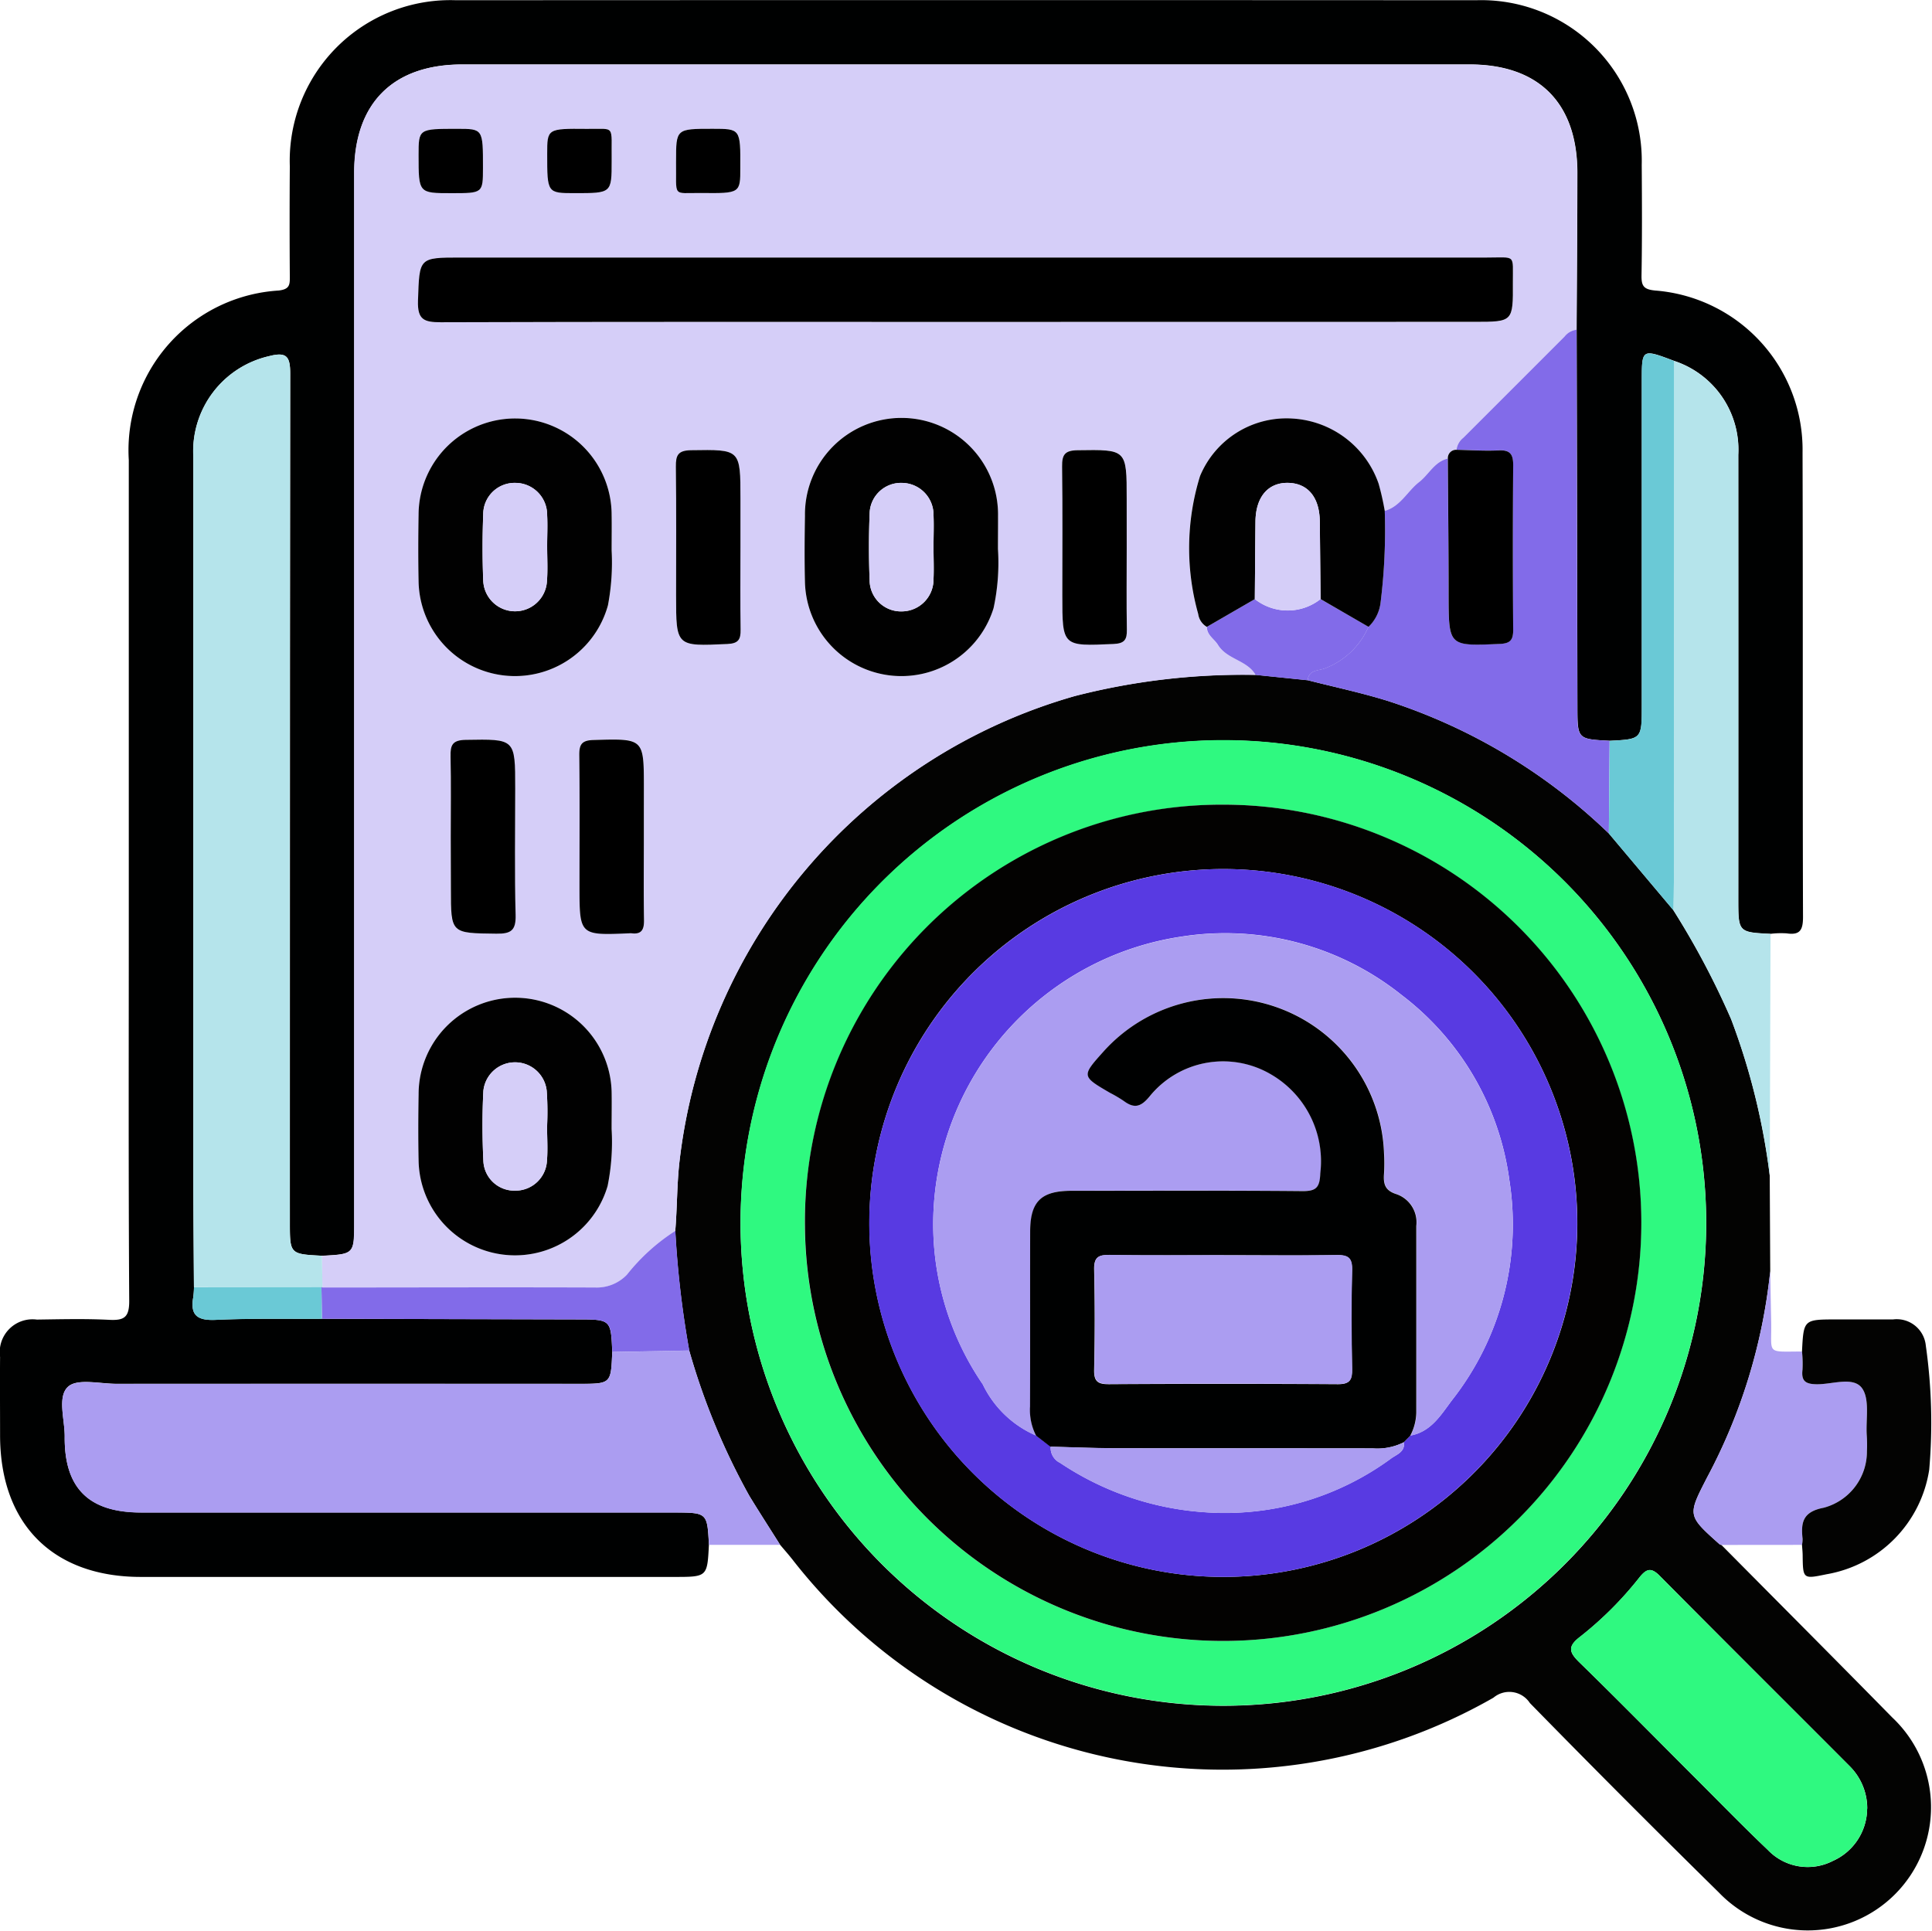 <svg xmlns="http://www.w3.org/2000/svg" width="76.521" height="76.479" viewBox="0 0 76.521 76.479">
  <g id="Grupo_85803" data-name="Grupo 85803" transform="translate(-1209.957 -318.98)">
    <path id="Trazado_127096" data-name="Trazado 127096" d="M1238.035,380.174c-.065,1.271-.065,1.271-1.382,1.271q-10.558,0-21.116,0c-3.49,0-5.575-2.1-5.577-5.607,0-1.036-.009-2.071,0-3.107a1.3,1.3,0,0,1,1.456-1.48c.956-.013,1.914-.038,2.868.01.594.03.795-.1.791-.757-.032-4.966-.017-9.932-.017-14.9q0-9.2,0-18.4a6.339,6.339,0,0,1,5.94-6.716c.423-.051.441-.218.438-.543q-.016-2.191,0-4.382a6.363,6.363,0,0,1,6.584-6.574q20.2-.011,40.4,0a6.36,6.36,0,0,1,6.561,6.518c.01,1.461.017,2.921-.008,4.382-.007.425.089.556.547.6a6.326,6.326,0,0,1,5.831,6.418c.019,6.135,0,12.269.018,18.4,0,.514-.121.724-.648.645a3.473,3.473,0,0,0-.635.018c-1.279-.063-1.279-.063-1.279-1.392q0-8.792,0-17.584a3.7,3.7,0,0,0-2.541-3.719c-1.28-.483-1.281-.482-1.281.795v12.853c0,1.335,0,1.335-1.271,1.4-1.278-.065-1.276-.065-1.279-1.333q-.014-7.474-.031-14.948c.01-2.07.027-4.14.03-6.21,0-2.767-1.522-4.3-4.267-4.3h-39.9c-2.745,0-4.278,1.538-4.278,4.292q0,20.783,0,41.566c0,1.267,0,1.267-1.278,1.332-1.272-.065-1.272-.065-1.272-1.323q0-16.809.013-33.617c0-.68-.142-.873-.837-.693a3.866,3.866,0,0,0-3,3.979q0,14.18,0,28.359c0,1.513.016,3.026.025,4.539a3.469,3.469,0,0,1-.028.395c-.131.731.174.934.894.9,1.4-.065,2.8-.034,4.2-.042q5.049.013,10.1.025c1.347,0,1.347,0,1.4,1.289-.049,1.261-.049,1.261-1.31,1.261q-9.163,0-18.326,0c-.659,0-1.546-.221-1.916.114-.435.394-.129,1.3-.134,1.977-.017,2.048.959,3.005,3.024,3.006h21.115C1237.969,378.9,1237.969,378.9,1238.035,380.174Z" fill="#000101"/>
    <path id="Trazado_127097" data-name="Trazado 127097" d="M1335.148,437.168c2.258,2.279,4.524,4.55,6.772,6.839a4.881,4.881,0,1,1-6.877,6.924q-3.775-3.713-7.48-7.5a.974.974,0,0,0-1.444-.212,21.6,21.6,0,0,1-27.747-5.451c-.162-.208-.338-.406-.508-.608-.407-.647-.823-1.288-1.22-1.941a27,27,0,0,1-2.379-5.755,38.661,38.661,0,0,1-.552-4.74c.075-.9.065-1.8.161-2.7a21.764,21.764,0,0,1,15.661-18.484,26.744,26.744,0,0,1,7.163-.839l2.063.212c1.071.275,2.156.5,3.21.833a22.579,22.579,0,0,1,8.719,5.238l2.555,3.038a31.947,31.947,0,0,1,2.289,4.321,26.668,26.668,0,0,1,1.528,6.19q.01,1.895.02,3.79a22.169,22.169,0,0,1-2.5,8.17c-.773,1.509-.79,1.5.492,2.645A.218.218,0,0,0,1335.148,437.168ZM1296.3,424.432a19.123,19.123,0,1,0,19.141-19.139A19.14,19.14,0,0,0,1296.3,424.432Zm44.625,23.183a2.359,2.359,0,0,0-.682-1.669c-2.511-2.518-5.033-5.025-7.536-7.552-.339-.342-.521-.285-.8.056a14,14,0,0,1-2.359,2.359c-.522.4-.412.633-.008,1.026,1.521,1.481,3.01,3,4.512,4.5.977.975,1.938,1.966,2.938,2.917a2.18,2.18,0,0,0,2.573.433A2.286,2.286,0,0,0,1340.92,447.615Z" transform="translate(-57.011 -56.99)" fill="#030302"/>
    <path id="Trazado_127098" data-name="Trazado 127098" d="M1242.5,486.516a27.016,27.016,0,0,0,2.379,5.755c.4.652.813,1.294,1.22,1.941h-2.818c-.066-1.278-.066-1.278-1.379-1.278h-21.115c-2.065,0-3.041-.957-3.024-3.006.005-.68-.3-1.583.134-1.977.37-.335,1.257-.113,1.916-.114q9.163-.006,18.326,0c1.261,0,1.261,0,1.31-1.261Z" transform="translate(-5.244 -114.038)" fill="#ab9df1"/>
    <path id="Trazado_127099" data-name="Trazado 127099" d="M1421.333,396.028a26.669,26.669,0,0,0-1.528-6.19,31.931,31.931,0,0,0-2.289-4.321c.007-.37.02-.741.02-1.111q.005-10.323.007-20.645a3.7,3.7,0,0,1,2.541,3.719q.009,8.792,0,17.584c0,1.329,0,1.329,1.279,1.392Q1421.349,391.243,1421.333,396.028Z" transform="translate(-141.281 -30.481)" fill="#b5e4eb"/>
    <path id="Trazado_127100" data-name="Trazado 127100" d="M1421.124,487.519a.218.218,0,0,1-.074-.027c-1.281-1.144-1.265-1.136-.492-2.645a22.172,22.172,0,0,0,2.5-8.17c.013.658.024,1.316.038,1.973.028,1.339-.234,1.209,1.219,1.207a4.677,4.677,0,0,1,.02.714c-.053.446.105.577.561.583.616.008,1.45-.319,1.794.153.317.436.149,1.227.189,1.862a5.62,5.62,0,0,1,.007.636,2.3,2.3,0,0,1-1.711,2.24c-.84.16-.9.587-.837,1.234a1.189,1.189,0,0,1-.023.237Z" transform="translate(-142.988 -107.341)" fill="#ab9df1"/>
    <path id="Trazado_127101" data-name="Trazado 127101" d="M1433.469,491.586a1.171,1.171,0,0,0,.023-.237c-.068-.647,0-1.073.837-1.234a2.3,2.3,0,0,0,1.711-2.24,5.678,5.678,0,0,0-.007-.636c-.04-.635.128-1.426-.189-1.862-.344-.472-1.178-.145-1.794-.153-.456-.006-.614-.136-.561-.583a4.693,4.693,0,0,0-.02-.714c.064-1.271.064-1.271,1.377-1.271.742,0,1.484,0,2.227,0a1.158,1.158,0,0,1,1.3,1.038,21.628,21.628,0,0,1,.135,4.913,4.965,4.965,0,0,1-4.065,4.143c-.938.194-.937.194-.948-.772C1433.492,491.85,1433.478,491.718,1433.469,491.586Z" transform="translate(-152.14 -111.411)" fill="#030302"/>
    <path id="Trazado_127102" data-name="Trazado 127102" d="M1286.865,351.157a26.743,26.743,0,0,0-7.163.839,21.764,21.764,0,0,0-15.66,18.484c-.1.9-.087,1.8-.162,2.7a7.816,7.816,0,0,0-1.919,1.736,1.651,1.651,0,0,1-1.258.508c-3.6-.017-7.2-.006-10.8,0l-.023-1.256c1.278-.065,1.278-.065,1.278-1.332q0-20.784,0-41.566c0-2.754,1.533-4.292,4.278-4.292h39.9c2.745,0,4.27,1.536,4.267,4.3,0,2.07-.02,4.14-.03,6.21a.708.708,0,0,0-.469.263q-2.009,2.011-4.021,4.021a.71.71,0,0,0-.263.468.328.328,0,0,0-.346.347c-.53.125-.749.629-1.135.93-.468.364-.737.965-1.362,1.142a10.544,10.544,0,0,0-.244-1.081,3.844,3.844,0,0,0-3.4-2.577,3.707,3.707,0,0,0-3.673,2.278,9.647,9.647,0,0,0-.072,5.464.7.7,0,0,0,.342.51c0,.33.292.475.437.712C1285.73,350.547,1286.525,350.565,1286.865,351.157Zm-11.56-13.985h20.239c1.515,0,1.521,0,1.512-1.553-.007-1.142.146-.993-1.033-.993q-20.319-.005-40.638,0c-1.679,0-1.633,0-1.694,1.712-.027.749.236.854.9.851C1261.494,337.162,1268.4,337.171,1275.306,337.171Zm-13.944,9.048c0-.538.006-.962,0-1.387a3.823,3.823,0,1,0-7.646-.025c-.014.875-.016,1.751,0,2.626a3.819,3.819,0,0,0,7.5.965A9.105,9.105,0,0,0,1261.361,346.22Zm15.3-.055c0-.5,0-.9,0-1.3a3.824,3.824,0,1,0-7.647-.015c-.011.876-.018,1.751,0,2.627a3.821,3.821,0,0,0,7.471,1.031A8.521,8.521,0,0,0,1276.66,346.165Zm-15.3,22.977c0-.536.007-.961,0-1.386a3.823,3.823,0,1,0-7.646.018c-.012.876-.017,1.751,0,2.627a3.82,3.82,0,0,0,7.485,1A8.757,8.757,0,0,0,1261.361,369.142Zm-6.374-11.566v2.071c0,1.76,0,1.735,1.8,1.758.58.007.78-.125.763-.741-.045-1.672-.016-3.346-.016-5.019,0-1.973,0-1.951-1.961-1.918-.53.009-.606.215-.6.662C1255,355.451,1254.987,356.514,1254.987,357.576Zm11.474-11.482v-1.912c0-1.977,0-1.955-1.952-1.926-.518.008-.612.192-.606.652.022,1.7.009,3.4.009,5.1,0,2.032,0,2.017,2.032,1.924.438-.02.53-.179.523-.57C1266.448,348.272,1266.461,347.183,1266.461,346.094Zm15.3,0v-1.912c0-1.978,0-1.957-1.949-1.929-.514.007-.616.184-.609.648.023,1.7.009,3.4.009,5.1,0,2.032,0,2.017,2.029,1.926.434-.019.534-.172.527-.566C1281.747,348.275,1281.759,347.186,1281.76,346.1Zm-19.124,11.517v-1.992c0-1.965,0-1.948-1.985-1.892-.465.013-.578.167-.573.6.02,1.726.008,3.452.008,5.178,0,1.965,0,1.965,1.985,1.879a.51.51,0,0,1,.079,0c.394.049.5-.146.491-.51C1262.625,359.792,1262.635,358.7,1262.636,357.614Zm-1.275-26.816c-.022-1.466.176-1.26-.978-1.271-1.571-.015-1.571,0-1.571.994,0,1.551,0,1.551,1.1,1.552C1261.361,332.072,1261.361,332.072,1261.361,330.8Zm-6.348,1.274c1.248,0,1.248,0,1.249-1,0-1.545,0-1.545-1.024-1.545-1.525,0-1.525,0-1.525,1.044C1253.711,332.072,1253.711,332.072,1255.013,332.072Zm8.9-1.266c.022,1.46-.176,1.251.987,1.263,1.563.015,1.563,0,1.563-1,0-1.543,0-1.543-1.1-1.543C1263.911,329.523,1263.911,329.523,1263.911,330.806Z" transform="translate(-27.177 -5.441)" fill="#d5cef8"/>
    <path id="Trazado_127103" data-name="Trazado 127103" d="M1239.019,398.667l.023,1.256-.042-.015-5.051,0c-.009-1.513-.024-3.026-.025-4.539q0-14.18,0-28.359a3.866,3.866,0,0,1,3-3.979c.7-.18.839.013.837.693q-.027,16.808-.013,33.617C1237.747,398.6,1237.747,398.6,1239.019,398.667Z" transform="translate(-16.312 -29.944)" fill="#b5e4eb"/>
    <path id="Trazado_127104" data-name="Trazado 127104" d="M1375.208,367.068c.625-.177.894-.778,1.362-1.142.386-.3.605-.805,1.135-.93.01,1.8.026,3.6.03,5.4.005,2.037,0,2.024,2.012,1.94.412-.017.549-.134.546-.549q-.024-3.259,0-6.518c0-.435-.108-.623-.575-.6-.554.028-1.111-.012-1.667-.023a.709.709,0,0,1,.263-.468q2.012-2.009,4.021-4.021a.708.708,0,0,1,.469-.263q.016,7.474.031,14.948c0,1.268,0,1.268,1.279,1.333q-.015,1.835-.03,3.671a22.579,22.579,0,0,0-8.719-5.238c-1.054-.329-2.139-.558-3.21-.833.049-.44.456-.366.717-.484a3.073,3.073,0,0,0,1.692-1.635,1.594,1.594,0,0,0,.48-.966A23.276,23.276,0,0,0,1375.208,367.068Z" transform="translate(-110.405 -27.851)" fill="#826be9"/>
    <path id="Trazado_127105" data-name="Trazado 127105" d="M1409.514,381.845q.015-1.835.03-3.671c1.271-.065,1.271-.065,1.271-1.4V363.921c0-1.277,0-1.278,1.281-.795q0,10.323-.007,20.645c0,.37-.013.74-.02,1.111Z" transform="translate(-135.834 -29.847)" fill="#6ac9d6"/>
    <path id="Trazado_127106" data-name="Trazado 127106" d="M1249.866,473.914c3.6,0,7.2-.013,10.8,0a1.651,1.651,0,0,0,1.258-.508,7.818,7.818,0,0,1,1.919-1.736,38.661,38.661,0,0,0,.552,4.74l-3.051.057c-.051-1.288-.051-1.286-1.4-1.289q-5.05-.011-10.1-.025-.009-.629-.019-1.258Z" transform="translate(-27.136 -103.934)" fill="#826be9"/>
    <path id="Trazado_127107" data-name="Trazado 127107" d="M1238.934,478.642q.009.629.018,1.258c-1.4.009-2.8-.023-4.2.042-.72.033-1.025-.17-.894-.9a3.555,3.555,0,0,0,.028-.395Z" transform="translate(-16.246 -108.678)" fill="#6ac9d6"/>
    <path id="Trazado_127108" data-name="Trazado 127108" d="M1301.8,429.945a19.123,19.123,0,1,1,19.02,19.1A19.132,19.132,0,0,1,1301.8,429.945Zm19.146-16.589a16.564,16.564,0,1,0,16.525,16.891A16.584,16.584,0,0,0,1320.944,413.355Z" transform="translate(-62.514 -62.503)" fill="#2ff980"/>
    <path id="Trazado_127109" data-name="Trazado 127109" d="M1416.549,523.2a2.286,2.286,0,0,1-1.36,2.065,2.179,2.179,0,0,1-2.573-.433c-1-.95-1.961-1.942-2.938-2.917-1.5-1.5-2.991-3.014-4.512-4.5-.4-.393-.514-.629.008-1.026a14,14,0,0,0,2.359-2.359c.277-.342.459-.4.8-.056,2.5,2.527,5.024,5.034,7.536,7.552A2.36,2.36,0,0,1,1416.549,523.2Z" transform="translate(-132.64 -132.573)" fill="#2ff980"/>
    <path id="Trazado_127110" data-name="Trazado 127110" d="M1366.055,394.39a3.073,3.073,0,0,1-1.692,1.636c-.261.118-.669.044-.717.484l-2.062-.212c-.34-.591-1.135-.609-1.493-1.193-.145-.237-.438-.382-.437-.712l1.9-1.1a2.1,2.1,0,0,0,2.6,0Z" transform="translate(-101.895 -50.582)" fill="#826be9"/>
    <path id="Trazado_127111" data-name="Trazado 127111" d="M1283.417,353.467c-6.906,0-13.811-.009-20.717.014-.661,0-.924-.1-.9-.851.061-1.71.015-1.712,1.694-1.712q20.319,0,40.638,0c1.179,0,1.026-.149,1.033.993.01,1.553,0,1.553-1.512,1.553Z" transform="translate(-35.288 -21.736)"/>
    <path id="Trazado_127112" data-name="Trazado 127112" d="M1269.5,376.111a9.105,9.105,0,0,1-.146,2.179,3.819,3.819,0,0,1-7.5-.965c-.018-.875-.015-1.751,0-2.626a3.823,3.823,0,1,1,7.646.025C1269.508,375.149,1269.5,375.573,1269.5,376.111Zm-2.556-.135h0c0-.423.021-.847,0-1.268a1.262,1.262,0,0,0-1.257-1.267,1.243,1.243,0,0,0-1.274,1.247c-.033.87-.034,1.745,0,2.615a1.263,1.263,0,0,0,2.524.021C1266.973,376.876,1266.947,376.425,1266.947,375.976Z" transform="translate(-35.318 -35.332)" fill="#010101"/>
    <path id="Trazado_127113" data-name="Trazado 127113" d="M1317.413,376.057a8.521,8.521,0,0,1-.174,2.345,3.821,3.821,0,0,1-7.47-1.031c-.022-.875-.014-1.751,0-2.627a3.824,3.824,0,1,1,7.647.015C1317.418,375.157,1317.413,375.555,1317.413,376.057Zm-2.552-.069c0-.423.02-.846,0-1.268a1.264,1.264,0,0,0-1.246-1.279,1.243,1.243,0,0,0-1.285,1.235c-.034.87-.034,1.744,0,2.615a1.243,1.243,0,0,0,1.28,1.24,1.264,1.264,0,0,0,1.251-1.275C1314.88,376.834,1314.861,376.41,1314.861,375.988Z" transform="translate(-67.93 -35.332)" fill="#010101"/>
    <path id="Trazado_127114" data-name="Trazado 127114" d="M1269.5,447.944a8.756,8.756,0,0,1-.159,2.259,3.82,3.82,0,0,1-7.485-1c-.019-.875-.015-1.751,0-2.627a3.823,3.823,0,1,1,7.646-.018C1269.509,446.983,1269.5,447.407,1269.5,447.944Zm-2.559-.084a11.756,11.756,0,0,0-.011-1.425,1.261,1.261,0,0,0-2.509,0c-.049.922-.045,1.85,0,2.773a1.227,1.227,0,0,0,1.258,1.177,1.249,1.249,0,0,0,1.26-1.18C1266.976,448.76,1266.945,448.309,1266.943,447.859Z" transform="translate(-35.319 -84.242)" fill="#010101"/>
    <path id="Trazado_127115" data-name="Trazado 127115" d="M1360.056,378.043l-1.9,1.1a.7.7,0,0,1-.342-.51,9.646,9.646,0,0,1,.072-5.464,3.707,3.707,0,0,1,3.672-2.278,3.843,3.843,0,0,1,3.4,2.577,10.546,10.546,0,0,1,.244,1.081,23.261,23.261,0,0,1-.164,3.626,1.593,1.593,0,0,1-.479.966l-1.9-1.1q-.015-1.537-.03-3.074c-.011-.948-.463-1.5-1.236-1.528-.807-.024-1.3.551-1.312,1.53C1360.071,375.993,1360.065,377.018,1360.056,378.043Z" transform="translate(-100.399 -35.331)" fill="#010101"/>
    <path id="Trazado_127116" data-name="Trazado 127116" d="M1265.846,414.59c0-1.062.016-2.125-.008-3.187-.01-.447.065-.653.6-.662,1.962-.033,1.961-.056,1.961,1.918,0,1.673-.029,3.347.016,5.019.016.616-.183.748-.763.741-1.8-.022-1.8,0-1.8-1.758Q1265.846,415.626,1265.846,414.59Z" transform="translate(-38.036 -62.454)"/>
    <path id="Trazado_127117" data-name="Trazado 127117" d="M1296.343,378.657c0,1.089-.012,2.178.006,3.266.007.391-.086.55-.523.57-2.033.093-2.032.109-2.032-1.924,0-1.7.013-3.4-.009-5.1-.006-.46.088-.644.606-.652,1.952-.029,1.952-.05,1.952,1.926Z" transform="translate(-57.059 -38.003)"/>
    <path id="Trazado_127118" data-name="Trazado 127118" d="M1344.253,378.662c0,1.089-.013,2.178.006,3.266.007.394-.093.547-.527.566-2.03.091-2.029.106-2.029-1.926,0-1.7.014-3.4-.009-5.1-.006-.464.1-.641.609-.648,1.949-.028,1.949-.049,1.949,1.929Z" transform="translate(-89.67 -38.005)"/>
    <path id="Trazado_127119" data-name="Trazado 127119" d="M1389.883,374.779c.556.011,1.113.051,1.667.023.467-.024.578.165.575.6q-.026,3.259,0,6.518c0,.415-.134.532-.546.549-2.011.085-2.007.1-2.012-1.94,0-1.8-.019-3.6-.03-5.4A.328.328,0,0,1,1389.883,374.779Z" transform="translate(-122.235 -37.981)"/>
    <path id="Trazado_127120" data-name="Trazado 127120" d="M1284.366,414.616c0,1.089-.011,2.178.006,3.266.005.365-.1.56-.491.51a.5.5,0,0,0-.079,0c-1.985.086-1.985.086-1.985-1.879,0-1.726.012-3.453-.008-5.178-.005-.435.107-.589.573-.6,1.985-.056,1.985-.073,1.985,1.892Q1284.366,413.62,1284.366,414.616Z" transform="translate(-48.908 -62.443)"/>
    <path id="Trazado_127121" data-name="Trazado 127121" d="M1280.391,336.231c0,1.274,0,1.274-1.453,1.274-1.1,0-1.1,0-1.1-1.552,0-1,0-1.009,1.571-.994C1280.567,334.971,1280.37,334.765,1280.391,336.231Z" transform="translate(-46.208 -10.874)"/>
    <path id="Trazado_127122" data-name="Trazado 127122" d="M1263.173,337.507c-1.3,0-1.3,0-1.3-1.505,0-1.044,0-1.044,1.526-1.044,1.025,0,1.025,0,1.024,1.545C1264.421,337.507,1264.421,337.507,1263.173,337.507Z" transform="translate(-35.337 -10.875)"/>
    <path id="Trazado_127123" data-name="Trazado 127123" d="M1293.811,336.241c0-1.283,0-1.283,1.445-1.283,1.106,0,1.106,0,1.1,1.543,0,1.007,0,1.018-1.563,1C1293.635,337.492,1293.833,337.7,1293.811,336.241Z" transform="translate(-57.077 -10.876)"/>
    <path id="Trazado_127124" data-name="Trazado 127124" d="M1326.388,418.792a16.564,16.564,0,1,1-16.592,16.687A16.512,16.512,0,0,1,1326.388,418.792Zm.015,2.551a14.02,14.02,0,1,0,13.985,14.075A14.031,14.031,0,0,0,1326.4,421.343Z" transform="translate(-67.958 -67.939)" fill="#030201"/>
    <path id="Trazado_127125" data-name="Trazado 127125" d="M1365.6,383.482c.008-1.025.015-2.05.026-3.075.01-.979.505-1.554,1.312-1.53.773.023,1.225.579,1.236,1.528q.018,1.537.03,3.074A2.1,2.1,0,0,1,1365.6,383.482Z" transform="translate(-105.943 -40.77)" fill="#d5cef8"/>
    <path id="Trazado_127126" data-name="Trazado 127126" d="M1272.371,381.417c0,.449.027.9-.006,1.347a1.263,1.263,0,0,1-2.524-.021c-.036-.871-.035-1.745,0-2.615a1.243,1.243,0,0,1,1.274-1.247,1.262,1.262,0,0,1,1.257,1.267c.025.421,0,.845,0,1.268Z" transform="translate(-40.743 -40.774)" fill="#d5cef8"/>
    <path id="Trazado_127127" data-name="Trazado 127127" d="M1320.285,381.428c0,.423.02.847,0,1.268a1.264,1.264,0,0,1-1.251,1.275,1.243,1.243,0,0,1-1.28-1.24c-.034-.871-.035-1.745,0-2.615a1.243,1.243,0,0,1,1.285-1.235,1.264,1.264,0,0,1,1.247,1.279C1320.3,380.582,1320.285,381.006,1320.285,381.428Z" transform="translate(-73.354 -40.773)" fill="#d5cef8"/>
    <path id="Trazado_127128" data-name="Trazado 127128" d="M1272.366,453.306c0,.449.031.9-.006,1.347a1.248,1.248,0,0,1-1.26,1.18,1.228,1.228,0,0,1-1.258-1.177c-.042-.923-.046-1.851,0-2.773a1.261,1.261,0,0,1,2.509,0A11.88,11.88,0,0,1,1272.366,453.306Z" transform="translate(-40.74 -89.689)" fill="#d5cef8"/>
    <path id="Trazado_127129" data-name="Trazado 127129" d="M1331.833,426.781a14.02,14.02,0,1,1-14.06,14.161A14.042,14.042,0,0,1,1331.833,426.781Zm7.117,22.7.258-.262c.816-.144,1.214-.825,1.641-1.392a11.264,11.264,0,0,0,2.279-8.713,11.046,11.046,0,0,0-4.278-7.351,11.189,11.189,0,0,0-8.71-2.306,11.529,11.529,0,0,0-9.815,10.752,11.234,11.234,0,0,0,1.945,6.982,4.177,4.177,0,0,0,2.112,2.029l.578.435a.661.661,0,0,0,.375.649,11.694,11.694,0,0,0,5.715,1.953,11.124,11.124,0,0,0,7.4-2.134C1338.666,449.969,1339,449.869,1338.95,449.486Z" transform="translate(-73.388 -73.377)" fill="#583ae2"/>
    <path id="Trazado_127130" data-name="Trazado 127130" d="M1329.79,454.688a4.178,4.178,0,0,1-2.112-2.029,11.235,11.235,0,0,1-1.945-6.982,11.529,11.529,0,0,1,9.815-10.752,11.189,11.189,0,0,1,8.71,2.305,11.047,11.047,0,0,1,4.278,7.351,11.263,11.263,0,0,1-2.279,8.713c-.426.567-.825,1.248-1.64,1.392a2.044,2.044,0,0,0,.24-.912q-.011-3.7,0-7.4a1.177,1.177,0,0,0-.783-1.255c-.47-.146-.525-.419-.495-.818a6.756,6.756,0,0,0,0-.8,6.372,6.372,0,0,0-11.088-4.058c-.9,1-.9,1,.231,1.659a5.3,5.3,0,0,1,.548.323c.421.319.686.237,1.03-.185a3.745,3.745,0,0,1,4.816-.859,3.979,3.979,0,0,1,1.939,3.908c-.022.548-.142.713-.707.708-3.05-.028-6.1-.016-9.152-.012-1.2,0-1.63.428-1.632,1.625,0,2.308,0,4.615-.005,6.923A2.221,2.221,0,0,0,1329.79,454.688Z" transform="translate(-78.797 -78.839)" fill="#ab9df1"/>
    <path id="Trazado_127131" data-name="Trazado 127131" d="M1337.957,460.131a2.221,2.221,0,0,1-.239-1.151c.008-2.308,0-4.615.005-6.923,0-1.2.431-1.624,1.632-1.625,3.051,0,6.1-.016,9.152.012.565.005.685-.161.707-.708a3.979,3.979,0,0,0-1.939-3.908,3.745,3.745,0,0,0-4.816.859c-.344.422-.609.5-1.03.185a5.316,5.316,0,0,0-.548-.323c-1.129-.659-1.129-.659-.231-1.659a6.372,6.372,0,0,1,11.088,4.058,6.782,6.782,0,0,1,0,.8c-.03.4.026.672.495.818a1.177,1.177,0,0,1,.783,1.255q0,3.7,0,7.4a2.046,2.046,0,0,1-.24.912l-.258.262a2.33,2.33,0,0,1-1.226.241c-3.384-.006-6.768,0-10.152-.006-.871,0-1.742-.039-2.613-.06Zm7.434-7.146v0c-1.512,0-3.024.014-4.535-.009-.432-.007-.606.091-.6.565q.046,1.988,0,3.978c-.01.46.141.577.586.574q4.535-.028,9.07,0c.48,0,.564-.18.557-.6-.022-1.3-.033-2.6,0-3.9.014-.508-.157-.621-.632-.612C1348.363,453,1346.877,452.984,1345.392,452.984Z" transform="translate(-86.964 -84.282)" fill="#000101"/>
    <path id="Trazado_127132" data-name="Trazado 127132" d="M1340.267,498.06c.871.021,1.742.058,2.613.06,3.384.007,6.768,0,10.153.006a2.33,2.33,0,0,0,1.226-.241c.049.383-.284.483-.5.642a11.124,11.124,0,0,1-7.4,2.134,11.7,11.7,0,0,1-5.715-1.953A.661.661,0,0,1,1340.267,498.06Z" transform="translate(-88.696 -121.776)" fill="#ab9df1"/>
    <path id="Trazado_127133" data-name="Trazado 127133" d="M1350.812,474.663c1.485,0,2.971.018,4.455-.011.475-.009.647.1.632.612-.037,1.3-.026,2.6,0,3.9.007.422-.078.605-.557.6q-4.535-.029-9.07,0c-.444,0-.6-.114-.586-.574q.044-1.988,0-3.977c-.011-.474.163-.571.6-.565,1.511.022,3.023.009,4.535.009Z" transform="translate(-92.384 -105.961)" fill="#ab9df1"/>
  </g>
</svg>
